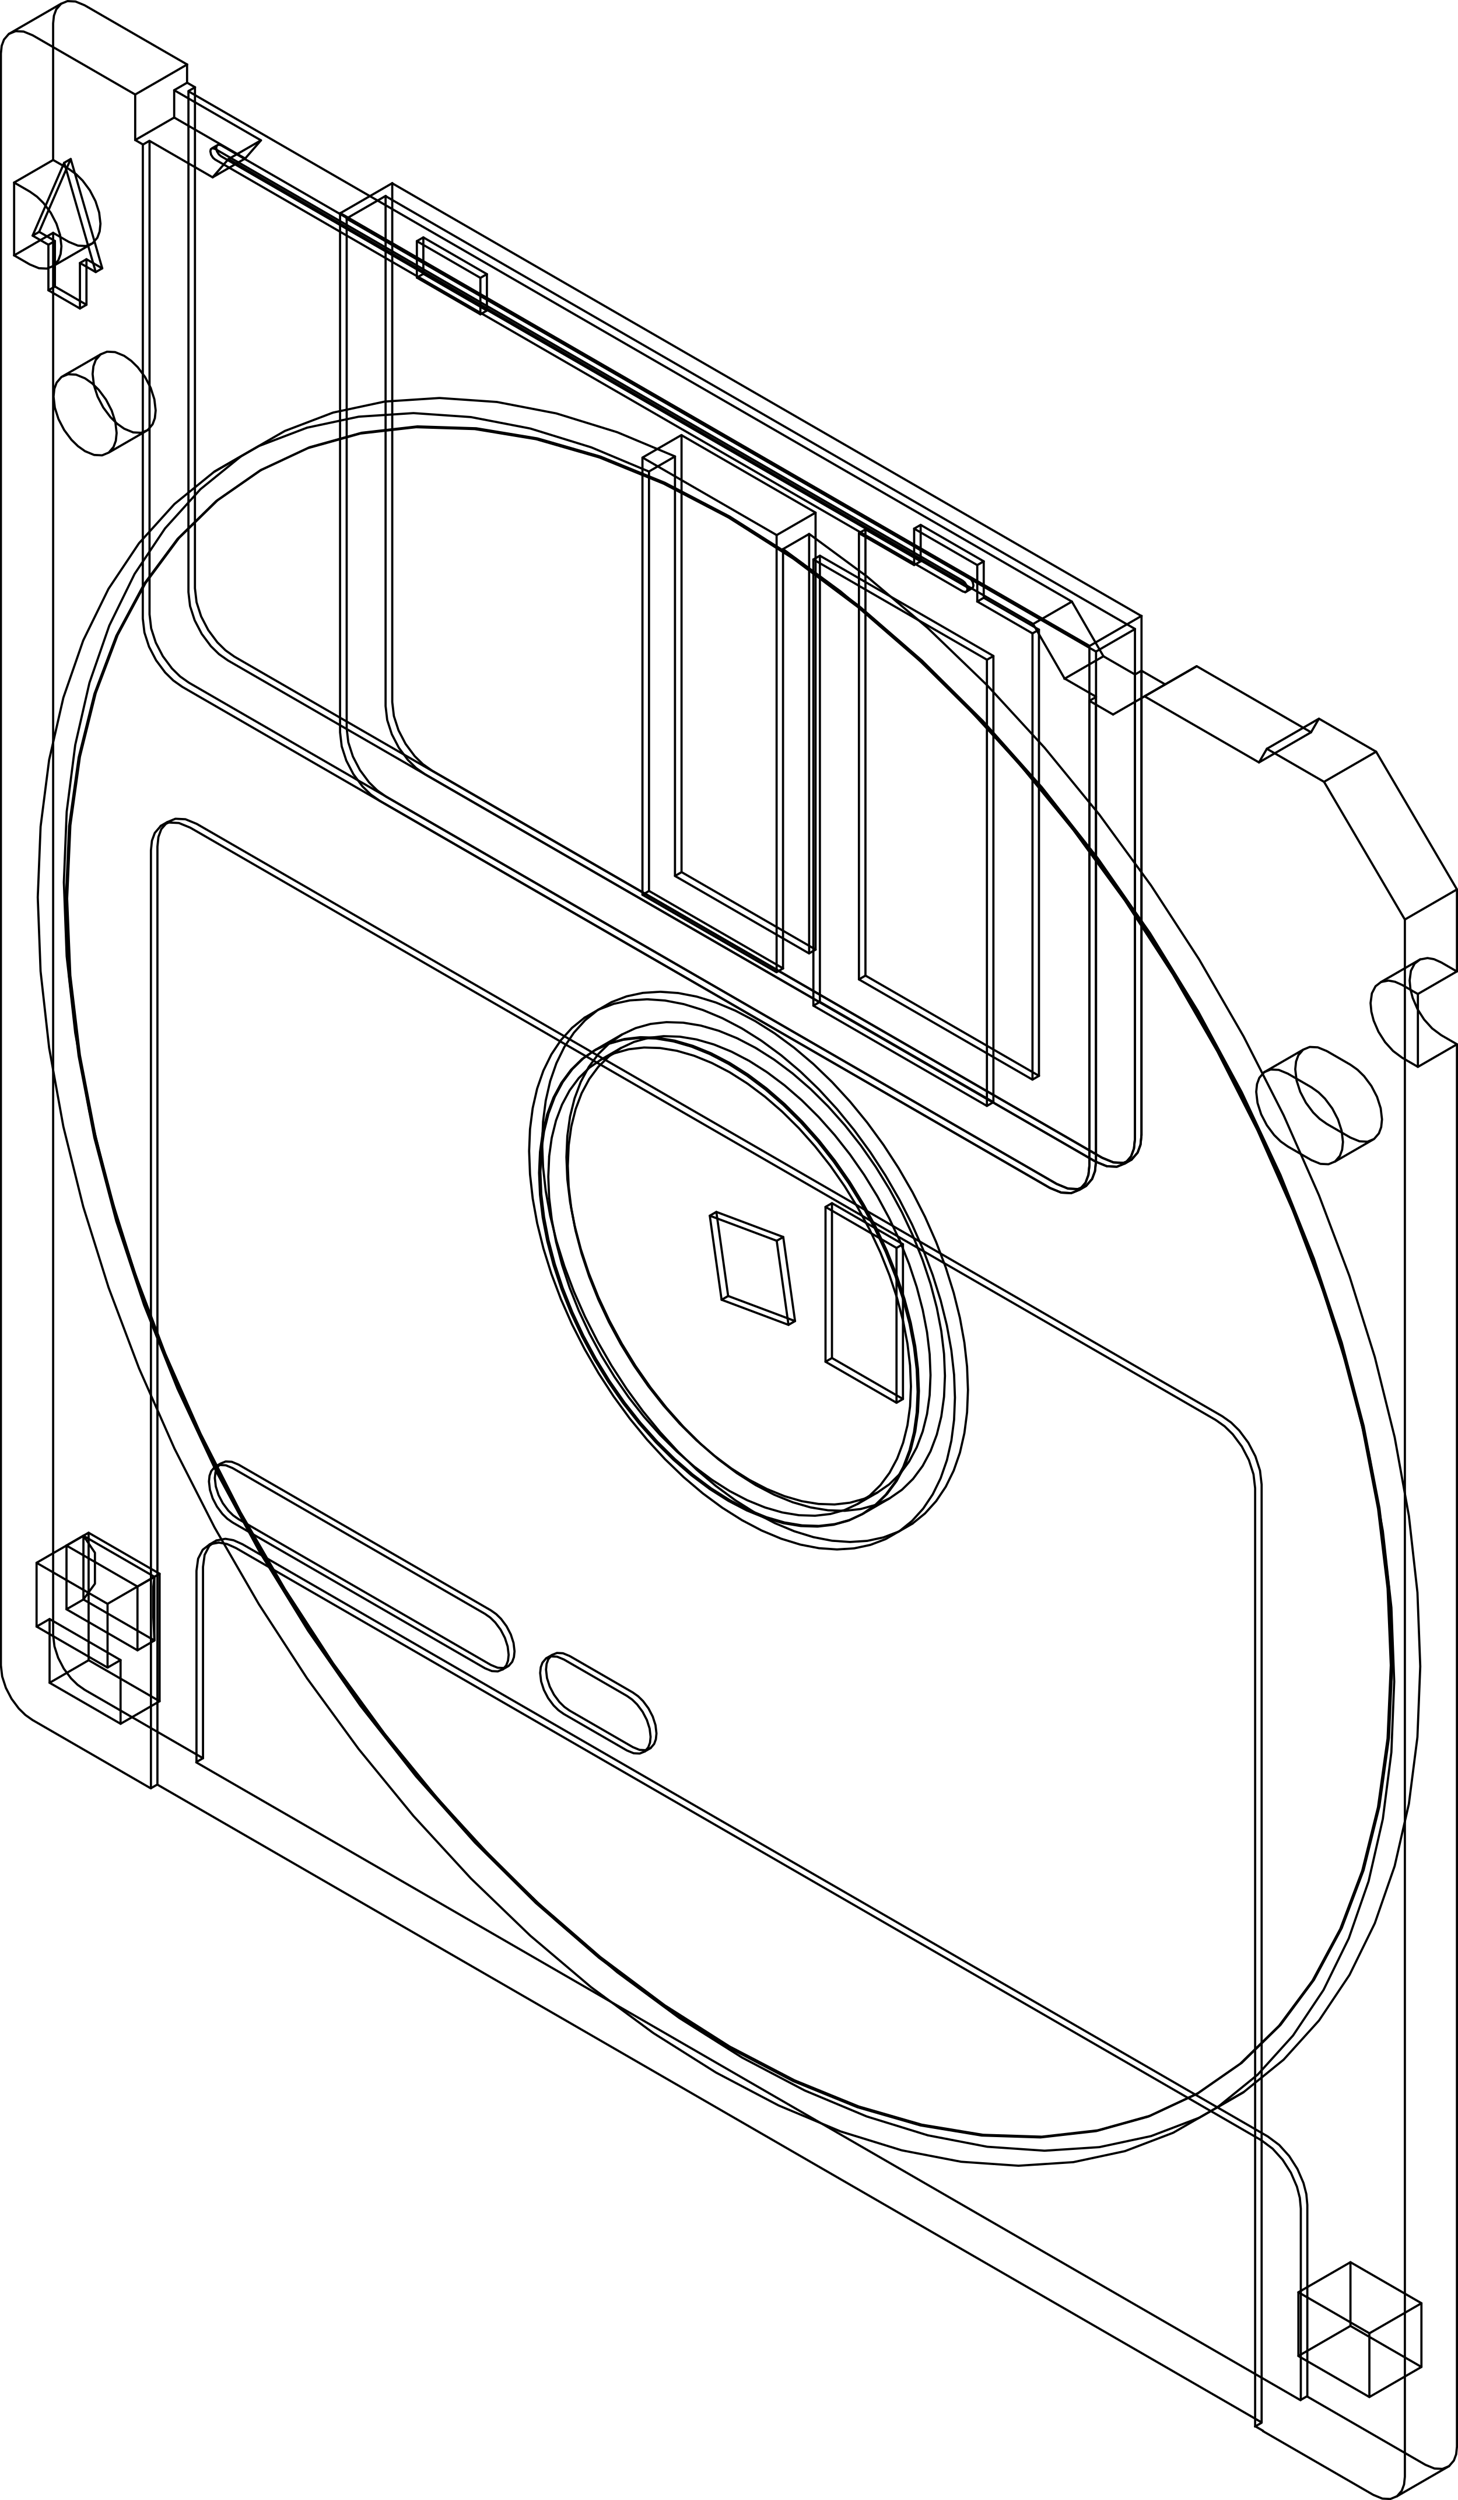 <?xml version="1.0" encoding="UTF-8"?>
<svg id="Layer_2" data-name="Layer 2" xmlns="http://www.w3.org/2000/svg" viewBox="0 0 669.32 1147.27">
  <defs>
    <style>
      .cls-1 {
        fill: none;
        stroke: #000;
        stroke-linecap: round;
        stroke-linejoin: round;
      }
    </style>
  </defs>
  <g id="Layer_1-2" data-name="Layer 1">
    <g id="ViewLayer_LineSet" data-name="ViewLayer LineSet">
      <g id="strokes">
        <path class="cls-1" d="M503.1,298.98l-3.62-2.09-8.66-5-8.66-5-8.66-5-8.66-5-8.66-5-7.57-4.38-8.66-5-8.66-5-8.66-5-8.66-5-8.66-5-8.66-5-8.66-5-8.66-5-8.66-5-8.66-5-8.66-5-8.66-5-8.66-5-8.66-5-8.66-5-8.66-5-8.66-5-8.66-5-8.66-5-8.66-5-8.66-5-8.66-5-8.66-5-8.66-5-8.66-5-8.66-5-2.97-1.71-8.66-5-8.66-5-8.86-5.12-8.66-5-8.61-4.98-8.66-5-5.64-3.26-3.62-2.09"/>
        <path class="cls-1" d="M517.4,286.53l-8.66-5-8.66-5-8.66-5-8.66-5-8.66-5-8.66-5-8.66-5-8.66-5-8.66-5-8.66-5-8.66-5-8.66-5-8.66-5-8.66-5-8.66-5-8.66-5-8.66-5-8.66-5-8.66-5-8.66-5-8.66-5-8.66-5-8.66-5-8.66-5-8.66-5-8.66-5-8.66-5-8.66-5-8.66-5-8.66-5-8.66-5-8.66-5-8.66-5-8.66-5-8.66-5-8.66-5-8.66-5-8.66-5-7.68-4.44-.63-.37-2.99-1.73v234l.75,6.42,2.11,6.52,3.25,6.25,2.33,3.12,1.85,2.48,3.75,3.68,4.08,2.88h0s8.66,5,8.66,5l8.66,5,8.66,5,8.66,5,8.66,5,8.66,5,8.66,5,8.66,5,8.66,5,8.66,5,8.66,5,8.66,5,8.66,5,8.66,5,8.66,5,8.66,5,8.66,5,8.66,5,8.66,5,8.66,5,5.05,2.92,2.83,1.64,8.66,5,8.66,5,8.66,5,8.66,5,8.66,5,8.66,5,8.66,5,8.66,5,7.55,4.36,2.83,1.64,8.66,5,8.66,5,8.66,5,8.66,5,8.66,5,.94.54h0l2.81,1.62.17.07h0l5.02,2.06,4.59.22,3.79-1.56,2.99-1.73,2.77-3.22,1.31-3.57.46-4.44h0v-238.18l-3.62-2.09-8.66-5-8.66-5-8.66-5-8.66-5-8.66-5-8.66-5-8.66-5-8.66-5-8.66-5-8.66-5-8.66-5-8.66-5-8.66-5-8.66-5-8.66-5-8.66-5-8.66-5-8.66-5-8.66-5-8.66-5-8.66-5-8.66-5-8.66-5-8.66-5-8.66-5-8.66-5-8.66-5-8.66-5-8.66-5-8.66-5-8.66-5-8.66-5-8.66-5-8.66-5-8.66-5-8.66-5-8.66-5-8.66-5-7.68-4.44-3.62-2.09-2.99,1.73-7.23,4.18-8.66,5-2.03,1.17-2.99,1.73v238.18l.75,6.42,2.11,6.52,3.25,6.25,2.33,3.13,1.85,2.48,3.75,3.68,4.08,2.88h0l8.66,5,8.66,5,8.66,5,8.66,5,8.66,5,8.66,5,8.66,5,8.66,5,8.66,5,8.66,5,8.66,5,8.66,5,8.66,5,8.66,5,8.66,5,8.66,5,8.66,5,8.66,5,8.66,5,8.66,5,8.66,5,8.66,5,8.66,5,8.66,5,8.66,5,8.66,5,8.66,5,8.66,5,8.66,5,8.66,5,8.66,5,8.66,5,8.66,5,8.66,5,8.66,5,4.69,2.71,5.19,2.13,4.48.22h.12s3.79-1.55,3.79-1.55l2.99-1.73,2.77-3.22,1.31-3.57.44-4.29h0s.02-.15.02-.15v-3.27h0v-230.73l1.64-.95,8.66-5,7.62-4.4-3.61-2.09h0"/>
        <path class="cls-1" d="M500.11,296.53v234.91h0v3.27l-.46,4.44-1.31,3.57-2.77,3.22h0"/>
        <path class="cls-1" d="M180.07,83.98v238.18l.75,6.42,2.11,6.52,3.25,6.25,4.17,5.61,3.75,3.68,4.08,2.89h0l8.66,5,8.66,5,8.66,5,8.66,5,8.66,5,8.66,5,8.66,5,8.66,5,8.66,5,8.66,5,8.66,5,8.66,5,8.66,5,8.66,5,8.66,5,8.66,5,8.66,5,8.66,5,2.45,1.42,1.02.59,8.66,5,8.66,5,1.57.91,8.66,5,8.66,5,8.66,5,8.66,5,8.66,5,8.66,5,8.66,5,8.66,5,7.39,4.27,8.66,5,8.66,5,8.66,5,8.66,5,8.66,5,3.77,2.18,2.99,1.73h0l2.81,1.62,5.19,2.13,4.59.22,3.79-1.56h0"/>
        <path class="cls-1" d="M156.18,97.78l3.62,2.09,8.66,5,8.63,4.99,8.66,5,8.61,4.98,8.66,5,8.66,5,8.86,5.12,8.66,5,8.66,5,8.66,5,8.66,5,8.66,5,8.66,5,8.66,5,8.66,5,8.66,5,8.66,5,8.66,5,8.66,5,8.66,5,8.66,5,8.66,5,8.66,5,8.66,5,8.66,5,8.66,5,8.66,5,8.66,5,8.66,5,8.66,5,2.97,1.71,8.66,5,8.66,5,8.66,5,8.66,5,8.66,5,8.66,5,8.66,5,8.66,5,4.59,2.65,3.62,2.09,2.82-1.63.17-.1,8.66-5,5.65-3.26,3.61-2.09,2.99-1.73"/>
        <path class="cls-1" d="M394.31,244.65v204.75"/>
        <path class="cls-1" d="M473.96,495.43l-8.66-5-8.66-5-3.59-2.08-8.66-5-8.66-5-8.66-5-8.66-5-8.66-5-8.66-5-6.79-3.92,2.99-1.73"/>
        <path class="cls-1" d="M397.3,447.68v-204.75l-2.42,1.4-.57.33,2.99,1.73,8.66,5,8.66,5,5.04,2.91.57-.33,2.42-1.4v-16.71l-2.99,1.73,2.99,1.73,8.66,5,8.66,5,8.66,5v16.71l8.66,5,8.66,5,8.03,4.64v204.75l2.99-1.73-2.99-1.73-8.66-5-8.66-5-.6-.35-2.99-1.73-8.66-5-8.66-5-8.66-5-8.66-5-8.66-5-8.66-5-3.8-2.2"/>
        <path class="cls-1" d="M473.96,290.68l2.99-1.73"/>
        <path class="cls-1" d="M451.6,274.31l8.66,5,8.66,5,8.03,4.64v204.75"/>
        <path class="cls-1" d="M397.3,242.93l8.66,5,8.66,5,8.03,4.64"/>
        <path class="cls-1" d="M373.4,256.73l1,.58,1.99,1.15,8.66,5,8.66,5,.6.35,2.99,1.73,8.66,5,8.66,5,6.75,3.9,8.66,5,8.66,5,8.66,5,5.71,3.3v198.03h0v3.45h0v3.27l2.83-1.64h0l.16-.09-2.99-1.73-8.66-5-8.66-5-8.66-5-8.66-5-8.66-5-8.66-5-8.66-5-8.66-5-7.4-4.27v-3.27h0v-201.48l-1.99,1.15-1,.57"/>
        <path class="cls-1" d="M376.39,255.01l8.66,5,8.66,5,3.59,2.08,8.66,5,2.59,1.5,8.66,5,8.66,5,8.66,5,8.66,5,8.66,5,4.2,2.43"/>
        <path class="cls-1" d="M456.04,505.79v-204.75l-2.99,1.73"/>
        <path class="cls-1" d="M448.61,276.04l2.99-1.73v-16.71"/>
        <path class="cls-1" d="M448.61,259.32l2.99-1.73-8.66-5-8.66-5-8.66-5-2.99-1.73"/>
        <path class="cls-1" d="M177.08,89.88l-3.62,2.09-8.66,5-5.65,3.26v234l.02.2.73,6.22,2.11,6.52,3.25,6.25,4.17,5.61,3.75,3.67,4.08,2.89,8.66,5,8.66,5,8.66,5,8.66,5,8.66,5,8.66,5,8.66,5,8.66,5,8.66,5,8.66,5,8.66,5,8.66,5,8.66,5,8.66,5,8.66,5,8.66,5,8.66,5,8.66,5,8.66,5,8.66,5,8.66,5,8.66,5,8.66,5,8.66,5,8.66,5,8.66,5,8.66,5,8.66,5,8.66,5,8.66,5,8.66,5,8.66,5,8.66,5,8.66,5,8.66,5,4.69,2.71,5.18,2.13,4.59.22,1.46-.6,2.33-.96h0"/>
        <path class="cls-1" d="M419.65,242.58v16.71"/>
        <path class="cls-1" d="M521.02,288.63v234l-.46,4.44-1.31,3.57-2.11,2.45-.66.77h0"/>
        <path class="cls-1" d="M373.4,461.49l8.66,5,8.66,5,8.66,5,8.66,5,8.66,5,8.66,5,8.66,5,8.66,5,8.66,5,1.72,1"/>
        <path class="cls-1" d="M376.39,459.76l-.16.09h0l-2.83,1.63v-3.27h0v-201.48"/>
        <path class="cls-1" d="M223.52,125.79v16.71"/>
        <path class="cls-1" d="M220.53,144.23l.57-.33,2.42-1.4-2.99-1.73-8.66-5-8.66-5-8.86-5.12v-16.72l-2.99,1.73,2.99,1.73,8.66,5,8.66,5,8.86,5.12v16.71"/>
        <path class="cls-1" d="M220.53,127.52l2.99-1.73-8.66-5-8.66-5-8.66-5-3.19-1.84"/>
        <path class="cls-1" d="M191.37,110.67v16.72"/>
        <path class="cls-1" d="M220.53,144.23l-8.66-5-8.66-5-8.66-5-3.19-1.84.57-.33,2.42-1.4"/>
        <path class="cls-1" d="M216.13,861.94l7.2,6.94,7.2,6.94,7.2,6.94,5.68,5.47,7.63,6.46,7.63,6.46,7.63,6.46,5.13,4.34,8.05,5.93.18.13,8.05,5.93,8.05,5.93,4.18,3.08,8.46,5.33,8.46,5.33,8.46,5.33,3.36,2.12,8.85,4.65,8.85,4.65,8.85,4.65,2.19,1.15,9.22,3.86,9.22,3.86,1.83.77,8.23,3.45,9.56,2.95,9.56,2.95,8.91,2.75,9.82,1.89,9.82,1.89,7.65,1.47,9.98.69,9.98.69,6.37.44,9.98-.65,9.98-.65,5.18-.34,9.78-2.08,9.78-2.09,4.17-.89,9.35-3.56,9.34-3.56,3.44-1.31,8.67-4.99,8.43-4.85,2.99-1.72.26-.15,8.66-5,3.29-1.9,5.29-4.29,2.99-2.42,7.76-6.3,2.35-1.9,6.71-7.42,6.71-7.42,2.85-3.16,5.56-8.31,5.56-8.31,2.88-4.3,4.4-8.98,4.4-8.98,2.8-5.72,3.28-9.45,3.28-9.45,2.55-7.34,2.23-9.75,2.23-9.75.24-1.05,1.84-8.02,1.27-9.92,1.27-9.92,1.27-9.92.11-.87.4-9.99.4-9.99.4-9.99.1-2.45-.38-9.99-.38-9.99-.38-9.99-.15-3.95-1.11-9.94-1.11-9.94-1.11-9.94-.6-5.35-1.78-9.84-.05-.29-1.78-9.84-1.78-9.84-1.14-6.3-2.41-9.71-2.4-9.71-2.41-9.71-1.89-7.64-2.99-9.54-2.99-9.54-2.99-9.54-2.65-8.46-3.53-9.36-3.53-9.36-3.53-9.36-3.41-9.03-4.04-9.15-4.04-9.15-.33-.75-4.04-9.15-3.8-8.6-4.53-8.92-4.53-8.91-.56-1.1-4.53-8.91-4.23-8.32-5-8.66-5-8.66-5-8.66-5-8.66-.34-.6-5.45-8.38-5.45-8.38-5.45-8.38-5.46-8.38-.31-.48-4.37-5.99h0l-2.99-4.09h0l-5.9-8.08-5.9-8.08-4.57-6.26-1.55-1.89h0l-2.99-3.65h0l-6.34-7.74-6.34-7.74-6.34-7.74-1.59-1.94-2.57-2.8-2.99-3.25-6.77-7.36-6.77-7.36-4.38-4.76-2.84-3.09-.14-.14-7.2-6.94-7.2-6.94-7.2-6.94-5.54-5.33-4.54-3.85-7.63-6.46-5.19-4.39-7.63-6.46-3.03-2.57-.59-.44-2.99-2.2-8.05-5.93-8.05-5.93-3.81-2.81-2.99-2.2v192.48l1.49-.86.5-.29,1-.58-1-.58-1.99-1.15-8.66-5-3.29-1.9-2.99-1.73-8.66-5-8.66-5-8.66-5-8.66-5-8.99-5.2v-200.57l-1.49.86-8.66,5-.95.55-5.32,3.08-1.49.86,7,4.05,7.93,4.58,2.99,1.73,8.66,5,8.66,5,8.66,5,8.66,5,8.99,5.2v199.39h0v1.18l1.02-.59h0l.47-.27,1.49-.86-2.99-1.73-8.66-5-8.66-5-8.66-5-8.66-5-8.66-5-8.66-5-6.61-3.82v-192.48l4.02-2.32,7.93-4.58-8.12-3.4-9.22-3.86-9.14-3.83-9.56-2.95-9.56-2.95-8.91-2.75-9.82-1.89-9.82-1.89-7.65-1.47-9.98-.69-9.98-.69-6.37-.44-9.98.65-9.98.65-1.72.11-2.99.2-.46.03-9.78,2.08-7.68,1.64-2.99.64-3.29.7-9.34,3.56-9.35,3.56-3.44,1.31-8.67,4.99-8.66,4.99-3.02,1.74-8.66,5-3.29,1.9-7.76,6.3-1.14.93-2.99,2.42-6.49,5.27-6.71,7.42-4.72,5.23-2.99,3.3-1.85,2.04-5.56,8.31-5.56,8.31-2.88,4.3-4.4,8.98-4.4,8.98-2.8,5.72-3.28,9.45-3.28,9.45-2.55,7.34-2.23,9.75-2.23,9.75-.24,1.05-1.84,8.02-1.27,9.92-1.27,9.92-1.27,9.92-.11.87-.4,9.99-.4,9.99-.4,9.99-.1,2.45.38,9.99.38,9.99.38,9.99.15,3.95,1.11,9.94,1.11,9.94,1.11,9.94.6,5.35,1.78,9.84.05.3,1.78,9.84,1.78,9.84,1.14,6.3,2.41,9.71,2.41,9.71,2.41,9.71,1.9,7.64,2.99,9.54,2.99,9.54,2.99,9.54,2.65,8.46,3.53,9.36,3.53,9.36,3.53,9.36,3.41,9.03,4.04,9.15,1.42,3.22,2.99,6.76,4.04,9.15,3.77,8.52,4.53,8.91,4.53,8.91,4.53,8.91,4.53,8.92.26.51,3.21,5.56,1.03,1.78,5,8.66,5,8.66,5,8.66,1.1,1.91,5.45,8.38,5.45,8.38,5.45,8.38,5.45,8.38.31.48,5.9,8.08,5.9,8.08,5.9,8.08,6.03,8.26,6.34,7.74,6.34,7.74,6.34,7.74,6.12,7.47,6.77,7.36,6.77,7.36,6.77,7.36,6.01,6.53"/>
        <path class="cls-1" d="M437.98,630.64l.38,9.99.03.66-.4,9.99v.19s-1.24,9.62-1.24,9.62l-2.05,8.97-2.86,8.23-3.64,7.43-4.4,6.57-5.11,5.65-5.73,4.65-.04.03,2.99-1.73,2.99-1.73-5.94,3.42-.45.26-6.95,2.65-7.45,1.59-7.89.51-8.26-.57-8.57-1.65-8.8-2.71-8.95-3.75-4.86-2.55-4.17-2.19-.41-.26-8.46-5.33-.15-.1-8.05-5.93-.9-.66-7.63-6.46-1.17-.99-5.36-5.17-3.2-3.09-6.77-7.36-1.49-1.62-6.34-7.74-1.55-1.9-5.9-8.08-1.55-2.12-5.45-8.38-1.49-2.29-5-8.66-1.39-2.4-4.53-8.91-1.24-2.44-4.04-9.15-1.06-2.4-3.53-9.36-.86-2.29-2.99-9.54-.66-2.1-1.02-4.13-1.84-7.41-1.78-9.84-.27-1.5-1.11-9.94-.12-1.1-.39-10.06-.02-.6.18-4.5.23-5.68,1.23-9.62,2.05-8.97,2.86-8.23,3.64-7.43.7-1.05,1.67-2.49,2.03-3.03,5.11-5.65,5.73-4.65.04-.03-2.99,1.73-2.99,1.73,5.93-3.42.45-.26,6.95-2.65,7.45-1.59,7.89-.51,8.26.57,8.57,1.65,8.8,2.71,8.95,3.75,8.85,4.65.17.09,8.46,5.33.56.36,8.05,5.93.9.66,7.63,6.46,1.17.99,7.2,6.94,1.36,1.32,6.77,7.36,1.49,1.62,6.34,7.74,1.55,1.9,5.9,8.08,1.55,2.12,5.45,8.38,1.49,2.29,5,8.66,1.39,2.4,4.53,8.91,1.24,2.44,3.5,7.92,1.6,3.63.36.96,3.53,9.36.5,1.33,2.99,9.54.66,2.1,2.41,9.71.45,1.84,1.78,9.84.27,1.5,1.11,9.94.12,1.1"/>
        <path class="cls-1" d="M16.79,746.41l5.97,3.45,8.66,5,8.66,5,.6.35,8.69,5.02"/>
        <path class="cls-1" d="M579.76,1115.6l8.66,5,8.66,5,8.66,5,8.66,5,8.66,5,7.39,4.27,4.15,1.7,3.67.18,3.03-1.25,2.99-1.73,2.99-1.73,8.66-5,.3-.17,2.99-1.73,2.99-1.73,2.99-1.73,2.21-2.57,1.05-2.86.37-3.55v-600s0-10,0-10v-33.51l-3.62-2.09-3.62-2.09-4.15-3.09-3.68-4.07-2.86-4.48-.17-.27-2.21-5.13-.98-3.79-.07-.27-.37-3.98.6-4.44,1.68-3.27,2.6-2-2.99,1.73-2.99,1.73-1.08.62-1.9,1.1-8.66,5-.3.17-2.6,2-1.69,3.27-.6,4.44.37,3.98,1.05,4.07,2.21,5.13,3.03,4.75,3.68,4.07,4.15,3.09,1.27.73,2.35,1.36,3.62,2.09v-33.43l8.66-5,.3-.18,2.99-1.73,2.99-1.73,2.99-1.73v-37.61l-5.06-8.62-5.06-8.62-5.06-8.62-5.06-8.62-5.06-8.62-5.06-8.62-5.06-8.62-1.68-2.86-8.66-5-8.66-5-8.66-5-.27-.16-2.99,1.73-2.99,1.73-1.26.73-1.73,1-8.66,5-.3.17-2.99,1.73-2.99,1.73-3.62,6.26,2.99-1.73,2.99-1.73,1.26-.73,7.7-4.45,2.99-1.73,2.99-1.73,2.99-1.73-3.61-2.09-8.66-5-8.66-5-8.66-5-8.66-5-8.66-5-5.59-3.23-8.66,4.99-5.82,3.35-7.24-4.18-3.62-2.09h0l-2.99,1.73h0l-3.62-2.09-8.66-5-2.2-1.27-1.8-3.12-1.81-3.13-5-8.66-5-8.66-.87-1.51-8.66-5-8.66-5-8.66-5-8.66-5-8.66-5-8.66-5-8.66-5-8.66-5-8.66-5-8.66-5-8.66-5-8.66-5-8.66-5-8.66-5-8.66-5-8.66-5-8.66-5-8.66-5-8.66-5-8.66-5-8.66-5-8.66-5-8.66-5-8.66-5-8.66-5-8.66-5-8.66-5-8.66-5-8.66-5-8.66-5-8.66-5-8.66-5-8.66-5-8.66-5-8.66-5-8.94-5.17-2.99-1.73-3.62-2.09-3.62-2.09-8.66-5-8.66-5-8.66-5-8.66-5-8.66-5-3.78-2.19-8.66-5-8.66-5-8.66-5-6.61-3.82-.63-.37-2.99-1.73v229.82l.75,6.42,2.11,6.52,3.25,6.25,4.17,5.6,3.75,3.68,4.08,2.88,8.66,5,8.66,5,8.66,5,8.66,5,8.66,5,8.21,4.74,3.01,1.74,8.66,5,8.66,5,8.66,5,8.66,5,1.37.79,8.66,5,8.66,5,8.66,5,8.66,5,8.66,5,8.66,5,8.66,5,8.66,5,8.66,5,8.66,5,8.66,5,8.66,5,8.66,5,8.66,5,8.66,5,8.66,5,8.66,5,8.66,5,8.66,5,8.66,5,5.05,2.92,2.83,1.64,8.66,5,8.66,5,8.66,5,8.66,5,8.66,5,8.66,5,8.66,5,8.66,5,7.55,4.36,2.83,1.64,8.66,5,8.66,5,8.66,5,8.66,5,8.66,5,.94.54h0l2.81,1.62.17.07h0l5.02,2.06,4.59.22,3.79-1.56h0s2.99-1.73,2.99-1.73h0l-2.32.96h0l-1.46.6-4.59-.22-5.19-2.13-2.81-1.62h0l-2.99-1.73h0l-8.66-5-8.66-5-8.66-5-8.66-5-8.66-5-.79-.45-2.99-1.73-8.66-5-8.66-5-8.66-5-8.66-5-8.66-5-8.66-5-8.66-5-8.66-5-7.4-4.27-2.99-1.73-8.66-5-7.25-4.19-1.02-.59-8.66-5-8.66-5-8.66-5-8.66-5-8.66-5-8.66-5-8.58-4.95-1.02-.59-8.66-5-8.66-5-8.66-5-8.66-5-8.66-5-8.66-5-8.66-5-8.66-5-8.66-5-8.66-5-8.66-5-1.51-.87-8.66-5-4-2.31-8.66-5-8.66-5-8.66-5-.38-.22-2.99-1.73-8.66-5-8.66-5-8.66-5-8.66-5-8.66-5-5.22-3.02-4.08-2.89-3.75-3.68-4.17-5.61-3.25-6.25-2.11-6.52-.75-6.42V40.03l-3.62-2.09v-8.36l-3.62-2.09-8.66-5-8.66-5-8.66-5-8.66-5-8.81-5.09-4.15-1.71-3.68-.18-3.03,1.25-2.99,1.73-2.99,1.73-2.99,1.73-8.66,5-.3.17-2.99,1.73-2.99,1.73-2.21,2.58-1.05,2.86-.37,3.55v739.62l.6,5.14,1.69,5.22,2.6,5,3.34,4.48,3,2.94,3.26,2.31,8.66,5,8.66,5,8.66,5,8.66,5,8.66,5,7.39,4.27,3.62,2.09,2.99-1.73,3.62,2.09,8.66,5,8.66,5,8.66,5,8.66,5,8.66,5,8.66,5,8.66,5,8.66,5,8.66,5,8.66,5,8.66,5,8.66,5,8.66,5,8.66,5,8.66,5,8.66,5,8.66,5,8.66,5,8.66,5,8.66,5,8.66,5,8.66,5,8.66,5,8.66,5,8.66,5,8.66,5,8.66,5,8.66,5,8.66,5,8.66,5,8.66,5,8.66,5,8.66,5,8.66,5,8.66,5,8.66,5,8.66,5,8.66,5,8.66,5,8.66,5,8.66,5,8.66,5,8.66,5,8.66,5,8.66,5,8.66,5,8.66,5,8.66,5,8.66,5,8.66,5,8.66,5,8.66,5,8.66,5,8.66,5,8.66,5,8.66,5,8.66,5,6.09,3.52.63.37,2.99,1.73v-430.4l-.75-6.42-2.11-6.52-3.25-6.25-4.17-5.6-3.75-3.68-4.08-2.88-8.66-5-8.66-5-8.66-5-8.66-5-8.66-5-8.66-5-8.66-5-8.66-5-8.66-5-8.66-5-8.66-5-8.66-5-8.66-5-8.66-5-8.02-4.63-8.66-5-.95-.55-2.6-1.5-8.66-5-.95-.55-8.66-5-3.17-1.83-1.14-.66-3.87-2.24-8.66-5-8.66-5-8.66-5-8.66-5-8.66-5-8.66-5-8.66-5-8.66-5-8.66-5-8.66-5-8.66-5-8.66-5-8.66-5-2.71-1.56-1.08-.62-.07-.04-2.49-1.44-2.45-1.42-.05-.03-8.66-5-1.64-.95-2.34-1.35-8.66-5-8.66-5-8.66-5-8.66-5-8.66-5-8.66-5-8.66-5-8.66-5-8.66-5-8.66-5-8.66-5-8.66-5-8.66-5-8.66-5-8.66-5-8.66-5-8.66-5-8.66-5-8.66-5-4.2-2.43-5.19-2.13-4.59-.22-3.79,1.56-2.99,1.73,2.33-.96,1.46-.6,4.59.22,5.19,2.13,8.66,5,8.66,5,8.66,5,8.66,5,8.66,5,8.66,5,8.66,5,8.66,5,8.66,5,8.66,5,8.66,5,8.66,5,8.66,5,8.66,5,8.66,5,8.66,5,8.66,5,8.66,5,8.66,5,5.22,3.02,2.64,1.53,8.66,5,.59.34.06.03,3.37,1.95,1.51.88,1.7.98,8.66,5,8.66,5,8.66,5,8.66,5,8.66,5,8.66,5,8.66,5,8.66,5,8.66,5,8.66,5,8.66,5,8.66,5,8.66,5,7.76,4.48,3.75,2.17,1.14.66,8.66,5,2.68,1.55,8.66,5,.53.3,2.78,1.6,8.66,5,.65.37,8.66,5,8.66,5,8.66,5,8.66,5,8.66,5,8.66,5,8.66,5,8.66,5,8.66,5,8.66,5,8.66,5,8.66,5,8.66,5,8.66,5,3.36,1.94,4.08,2.89,3.75,3.67,4.17,5.61,3.25,6.25,2.11,6.52.75,6.42v430.4l3.62,2.09"/>
        <path class="cls-1" d="M297.92,408.88l-1.49.86-.47.27-1.02.59"/>
        <path class="cls-1" d="M294.93,210.03v200.57l8.66,5,8.66,5,8.66,5,8.66,5,8.66,5,8.66,5,8.66,5,.94.54"/>
        <path class="cls-1" d="M15.43,112.02l-8.66,5-.3.17,3.62,2.09,3.62,2.09,4.15,1.71,3.68.18.68-.28,2.17-.89.17-.07.64-.37,8.32-4.81,2.99-1.73,2.99-1.73.97-.56,2.02-1.17-2.11.87-.92.38-3.68-.18-4.15-1.7-3.62-2.09-.32-.18-3.3-1.91-2.83,1.63-.16.09-2.83,1.63-.16.09-2.99,1.73"/>
        <path class="cls-1" d="M650.9,456.15l-3.36-1.94-.26-.15-3.62-2.09-3.26-1.46-3-.53-3.34.63"/>
        <path class="cls-1" d="M644.93,422v714.54l-.37,3.55-1.05,2.86-2.21,2.57"/>
        <path class="cls-1" d="M24.4,73.41l-2.99,1.73-2.99,1.73-2.99,1.73-8.66,5-.3.17"/>
        <path class="cls-1" d="M62.05,64.28l2.99-1.73,2.99-1.73,8.66-5,.3-.17,2.99-1.73"/>
        <path class="cls-1" d="M85.94,29.58l-2.99,1.73-2.99,1.73-2.99,1.73-8.66,5-.3.17-2.99,1.73-2.99,1.73"/>
        <path class="cls-1" d="M4.13,15.55l3.03-1.25,3.68.18,4.15,1.71,8.66,5,8.66,5,8.66,5,8.66,5,8.81,5.09,3.62,2.09v20.89l3.62,2.09"/>
        <path class="cls-1" d="M495.58,545.94h0l2.99-1.73h0l2.77-3.22,1.31-3.57.44-4.29h0s.02-.15.02-.15v-3.27h0v-209.84l-2.99,1.73h0v206.39h0v3.45h0v3.27l-.46,4.44-1.31,3.57-2.11,2.45h0l-.66.77-3.79,1.56h-.12s-4.48-.22-4.48-.22l-5.19-2.13-8.66-5-8.66-5-8.66-5-8.66-5-8.66-5-8.66-5-8.66-5-8.66-5-8.66-5-8.66-5-8.66-5-8.66-5-8.66-5-8.66-5-8.66-5-8.66-5-8.66-5-8.66-5-8.66-5-8.66-5-8.66-5-8.66-5-8.66-5-8.66-5-8.66-5-8.66-5-8.66-5-8.66-5-8.66-5-8.66-5-8.66-5-8.66-5-8.66-5-8.66-5-8.66-5-4.69-2.71-8.66-5-8.66-5-8.66-5-8.66-5-8.66-5-8.66-5-8.66-5-8.66-5-8.66-5-8.66-5-3.93-2.27-4.08-2.88-3.75-3.68-4.17-5.6-3.25-6.25-2.11-6.52-.75-6.42V66.37l2.99-1.73"/>
        <path class="cls-1" d="M97.62,81.38l-8.06-4.65-2.99-1.73-8.66-5-5.64-3.26-3.62-2.09v217.29l.75,6.42,2.11,6.52,3.25,6.25,4.17,5.61,3.75,3.68,4.08,2.88,8.66,5,8.66,5,8.66,5,8.66,5,8.66,5,8.66,5,8.66,5,8.66,5,8.59,4.96,8.66,5,8.66,5,8.66,5,8.66,5,8.66,5,8.66,5,8.66,5,8.66,5,8.66,5,8.66,5,8.66,5,8.66,5,8.66,5,8.66,5,8.66,5,8.66,5,8.66,5,8.66,5,8.66,5,8.66,5,8.66,5,8.66,5,8.66,5,8.66,5,8.66,5,8.66,5,8.66,5,8.66,5,8.66,5,8.66,5,8.66,5,8.66,5,8.66,5,8.66,5,8.66,5,8.66,5,8.69,5.02,5.18,2.13,4.59.22,1.46-.6,2.33-.96"/>
        <path class="cls-1" d="M521.02,309.52v213.11l-.46,4.44-1.31,3.57-2.11,2.45-.66.77"/>
        <path class="cls-1" d="M76.81,377.27l-.66.77-2.11,2.45-1.31,3.57-.46,4.44v30s0,10,0,10v390.4"/>
        <path class="cls-1" d="M600.04,1099.7l3.62,2.09,8.66,5,8.66,5,8.66,5,8.66,5,8.66,5,7.39,4.27,4.15,1.7,3.68.18,3.03-1.25"/>
        <path class="cls-1" d="M597.05,1101.43l-3.62-2.09-8.66-5-5.64-3.26-2.99-1.73-8.66-5-8.66-5-8.66-5-8.66-5-8.66-5-8.66-5-8.66-5-8.66-5-8.66-5-8.66-5-8.66-5-8.66-5-8.66-5-8.66-5-8.66-5-8.66-5-8.66-5-8.66-5-8.66-5-8.66-5-8.66-5-8.66-5-7.94-4.59-8.66-5-8.66-5-8.66-5-8.66-5-8.66-5-8.66-5-8.66-5-8.66-5-8.66-5-8.66-5-8.66-5-2.81-1.62-8.66-5-8.66-5-8.66-5-8.66-5-8.66-5-8.66-5-8.66-5-8.66-5-8.66-5-8.66-5-8.66-5-8.66-5-8.66-5-8.66-5-8.66-5-8.66-5-8.66-5-8.66-5-8.66-5-8.66-5-8.66-5-4.02-2.33-3.62-2.09"/>
        <path class="cls-1" d="M90.2,804.36v4.18l2.99-1.73v-87.75l.75-5.55,2.11-4.09,1.24-.95,2.01-1.54-2.99,1.73-3.25,2.5-2.11,4.09-.75,5.55v83.57"/>
        <path class="cls-1" d="M510.97,327.88l-7.24-4.19-.63-.37h0l-2.99-1.73"/>
        <path class="cls-1" d="M79.97,41.39l3.62,2.09,2.99,1.73.63.37,2.35,1.36,8.66,5,8.66,5,8.66,5,4.26,2.46"/>
        <path class="cls-1" d="M525.46,319.53l-1.45.83-8.66,4.99-4.37,2.52,2.99-1.73,2.99-1.73,7.06-4.08,1.9-1.1,2.99-1.73,2.99-1.73,2.99-1.73"/>
        <path class="cls-1" d="M506.54,301.15l-2.99,1.73-.45.26-2.53,1.46-8.66,5-.3.17-2.99,1.73"/>
        <path class="cls-1" d="M96.3,708.65l.98-.18,3.19-.6,2.24.39,1.51.27,4.08,1.83,8.66,5,6.53,3.77,8.66,5,8.66,5,8.66,5,8.66,5,8.66,5,8.66,5,8.66,5,8.66,5,8.66,5,8.66,5,8.66,5,8.66,5,8.66,5,8.66,5,8.66,5,8.66,5,8.66,5,8.66,5,8.66,5,8.66,5,8.66,5,8.66,5,8.66,5,8.66,5,8.66,5,8.66,5,8.66,5,8.66,5,8.66,5,8.66,5,8.66,5,8.66,5,8.66,5,8.66,5,8.66,5,8.66,5,8.66,5,8.66,5,8.66,5,8.66,5,8.66,5,8.66,5,8.66,5,8.66,5,8.66,5,8.66,5,8.66,5,8.66,5,6.15,3.55,8.66,5,1.76,1.01,8.66,5,8.66,5,3.17,1.83,2.81,1.62.18.14,5,3.73,4.59,5.09,3.79,5.94,2.77,6.42,1.31,5.08.46,4.97v37.64s0,1.15,0,1.15v48.96l2.99-1.73v-87.75l-.46-4.97-1.31-5.08-2.77-6.42-3.79-5.94-4.59-5.09-5.19-3.86-2.8-1.62-2.99-1.73-8.66-5-8.66-5-.18-.1-8.66-5-1.45-.84-8.66-5-8.66-5-8.66-5-8.66-5-8.66-5-8.66-5-8.66-5-8.66-5-8.66-5-8.66-5-8.66-5-8.66-5-8.66-5-8.66-5-8.66-5-8.66-5-8.66-5-8.66-5-8.66-5-8.66-5-8.66-5-8.66-5-8.66-5-8.66-5-8.66-5-8.66-5-8.66-5-8.66-5-8.66-5-8.66-5-8.66-5-8.66-5-8.66-5-8.66-5-8.66-5-8.66-5-8.66-5-8.66-5-8.66-5-8.66-5-8.66-5-8.66-5-8.66-5-8.66-5-8.66-5-8.66-5-8.66-5-8.66-5-12.75-7.37-8.66-5-.24-.14-4.08-1.83-3.75-.66-1.78.33-2.39.45"/>
        <path class="cls-1" d="M39.69,118.95l3.06,1.77,4.18,2.42"/>
        <path class="cls-1" d="M474.14,286.42l2.99-1.73,8.66-5,.3-.17,2.99-1.73,2.99-1.73"/>
        <path class="cls-1" d="M119.79,64.4l-2.99,1.73-7.86,4.54-.27.15-.83.48-1.85,1.07-1.13.65-.35.4-1.79,2.07-5.1,5.88,2.99-1.73,4.65-2.69,2.69-1.55.52-.3,1.1-.64.03-.02,2.69-1.55.27-.15,6.55-7.55.69-.8"/>
        <path class="cls-1" d="M577.95,349.86l-8.66-5-8.66-5-8.66-5-8.66-5-8.66-5-8.66-5-.55-.32,2.99-1.73,2.99-1.73,8.66-5,.3-.17,2.99-1.73,2.99-1.73,2.99-1.73"/>
        <path class="cls-1" d="M607.82,358.77l2.99-1.73,2.99-1.73,8.66-5,.3-.17,2.99-1.73,2.99-1.73,2.99-1.73"/>
        <path class="cls-1" d="M581.57,343.6l3.61,2.09,8.66,5,8.66,5,5.32,3.08,5.06,8.62,5.06,8.62,5.06,8.62,5.06,8.62,5.06,8.62,5.06,8.62,5.06,8.62,1.68,2.86,2.99-1.73,2.99-1.73,8.66-5,.3-.17,2.99-1.73,2.99-1.73,2.99-1.73"/>
        <path class="cls-1" d="M96.9,70.99l.89,1.42.94.79,3.99,2.3,2.54,1.47,8.66,5,8.66,5,8.66,5,8.66,5,8.66,5,7.63,4.41,2.99,1.73,8.66,5,8.66,5,.6.35,2.99,1.73,8.66,5,2.64,1.52.57.33,8.66,5,8.66,5,8.66,5,2.62,1.51.57.33,8.66,5,8.66,5,8.66,5,8.66,5,8.66,5,8.66,5,8.66,5,8.66,5,8.66,5,8.66,5,8.66,5,8.66,5,8.66,5,8.66,5,8.66,5,8.66,5,8.66,5,8.66,5,8.66,5,9.27,5.36,2.42,1.4,8.66,5,8.66,5,5.04,2.91.57.33,8.66,5,8.66,5,4.41,2.55,1.17.28,2.69-1.55-1.17-.28-.67-.38-8.66-5-8.66-5-4.01-2.32-2.99-1.73-8.66-5-8.66-5-8.66-5-8.66-5-8.66-5-8.66-5-8.66-5-8.66-5-8.66-5-8.66-5-8.66-5-8.66-5-8.66-5-8.66-5-8.66-5-8.66-5-8.66-5-8.66-5-8.66-5-8.66-5-8.66-5-8.66-5-5.65-3.26-2.99-1.73-8.66-5-8.66-5-8.86-5.12-2.99-1.73-8.66-5-2.64-1.52-2.99-1.73-8.66-5-8.66-5-.6-.35-2.99-1.73-8.66-5-8.66-5-8.66-5-8.66-5-8.66-5-4.94-2.85-3.43-1.98-3.09-1.79-.94-.79-.89-1.42-.19-.87-.15-.69.21-.96.79-.57-2.69,1.55-.79.57-.21.96.34,1.55"/>
        <path class="cls-1" d="M443.12,271.81l.79-.57.21-.96-.15-.69-.19-.87-.89-1.42-.94-.79-8.66-5-8.66-5-1.99-1.15-8.66-5-8.66-5-8.66-5-8.66-5-8.66-5-8.66-5-8.66-5-8.66-5-8.66-5-8.66-5-8.66-5-8.66-5-8.66-5-8.66-5-8.66-5-8.66-5-8.66-5-8.66-5-8.66-5-8.66-5-8.66-5-8.66-5-8.66-5-2.97-1.71-8.66-5-8.66-5-8.86-5.12-8.66-5-8.61-4.98-8.66-5-8.66-5-3.59-2.08-8.66-5-8.66-5-8.66-5-8.66-5-8.66-5-3.29-1.9-3.61-2.08-6.59-3.81-.67-.38-1.17-.28"/>
        <path class="cls-1" d="M100.24,66.35l1.17.28,7.26,4.19,3.61,2.08,8.66,5,8.66,5,8.66,5,8.66,5,8.66,5,.6.35,8.66,5,8.66,5,3.59,2.07,8.66,5,8.61,4.98,8.66,5,8.66,5,8.86,5.12,8.66,5,8.66,5,8.66,5,8.66,5,8.66,5,8.66,5,8.66,5,8.66,5,8.66,5,8.66,5,8.66,5,8.66,5,8.66,5,8.66,5,8.66,5,8.66,5,8.66,5,8.66,5,8.66,5,8.66,5,8.66,5,8.66,5,8.66,5,2.97,1.71,8.66,5,8.66,5,4.68,2.7.94.79.89,1.42.34,1.55-.21.96-.79.57"/>
        <path class="cls-1" d="M56.84,790.17l3.77-2.18,8.67-5.01,2.49-1.44.5-.29.99-.58-.99-.58-2.99-1.73-8.66-5-5.28-3.05-8.66-5-6-3.47v-58.5l-1.49.86-.9.52h0s-7.76,4.49-7.76,4.49h0l-6.14,3.55-.14.08-1.49.86-4.48,2.59-1.49.86,7.6,4.39,6.14,3.55,7.77,4.49,2.26,1.31.13.08,8.69,5.02v29.25l1.49-.86,4.48-2.59-1.81-1.05-4.16-2.41-8.69-5.02-8.66-5-7.45-4.31-.18-.11-1.63-.94v29.25l8.66,5,8.66,5,8.66,5,6.61,3.82,1.49-.86"/>
        <path class="cls-1" d="M22.77,772.21l1.49-.86,8.66-5,6.27-3.63,1.49-.86"/>
        <path class="cls-1" d="M630.13,1099.1l8.66-5,6.14-3.55,6.11-3.53,1.49-.86-7.6-4.39-8.66-5-7.63-4.41-8.69-5.02v-29.25l-1.49.86-8.66,5-8.66,5-1.1.64-2.49,1.44-.5.29-1,.57,1,.57,2.99,1.73,8.66,5,8.66,5,2.59,1.5,8.69,5.02v29.25l1.49-.86"/>
        <path class="cls-1" d="M628.64,1070.72l1.49-.86,8.66-5,8.66-5,3.59-2.07,1.49-.86"/>
        <path class="cls-1" d="M524.01,520.9h0v-213.11"/>
        <path class="cls-1" d="M101.33,671.59l2.27-.94,2.76.14,3.11,1.28,8.66,5,8.66,5,8.66,5,8.66,5,8.66,5,8.66,5,8.66,5,8.66,5,8.66,5,8.66,5,8.66,5,8.66,5,8.66,5,3.29,1.9,2.45,1.73,2.25,2.21,2.5,3.36,1.95,3.75,1.26,3.91.45,3.85-.28,2.66-.78,2.14-1.66,1.93-2.09.86-.18.07-2.76-.14-3.11-1.28-8.66-5-8.66-5-8.66-5-8.66-5-8.66-5-8.66-5-8.66-5-8.66-5-8.66-5-8.66-5-8.66-5-8.66-5-7.83-4.53-.62-.36-1.14-.66-2.35-1.36-2.45-1.73-2.25-2.21-2.5-3.36-1.95-3.76-1.26-3.91-.45-3.85.28-2.66.25-.69.33-.91.2-.54.2-.24.86-1,.59-.69-1.79,1.03-.58.34-.31.18-.23.27-1.43,1.66-.79,2.14-.27,2.66.45,3.85,1.26,3.91,1.95,3.75,2.5,3.36,2.25,2.21,2.45,1.73,7.48,4.32,1.14.66.88.51,8.66,5,8.66,5,8.66,5,8.66,5,8.66,5,8.66,5,8.66,5,8.66,5,8.66,5,8.66,5,8.66,5,8.66,5,2.46,1.42,3.11,1.28,2.76.13,2.27-.94,2.69-1.55"/>
        <path class="cls-1" d="M230.78,766.11l.59-.69,1.06-1.24.79-2.14.28-2.66-.45-3.85-1.26-3.91-1.95-3.75-2.5-3.36-2.25-2.2-2.45-1.73-8.66-5-8.66-5-8.66-5-8.66-5-8.66-5-8.66-5-8.66-5-8.66-5-8.66-5-8.66-5-8.66-5-8.66-5-8.66-5-3.29-1.9-3.11-1.28-2.76-.13-.18.07-2.09.86"/>
        <path class="cls-1" d="M69.29,820.62v-430.4l.46-4.44,1.31-3.57,2.77-3.22"/>
        <path class="cls-1" d="M274.33,463.54l6.39-3.68,6.95-2.65,7.45-1.59,7.89-.51,8.27.57,8.57,1.65,8.8,2.71,8.95,3.75,8.85,4.65.17.09,8.46,5.33.56.36,8.05,5.93.9.66,7.63,6.46,1.17.99,7.2,6.94,1.37,1.32,6.77,7.36,1.49,1.62,6.34,7.74,1.55,1.9,5.9,8.08,1.55,2.12,5.45,8.38,1.49,2.29,5,8.66,1.39,2.4,4.53,8.91,1.24,2.44,4.04,9.15,1.06,2.41,2.03,5.37,1.67,4.41.7,1.86,2.99,9.54.66,2.1,2.41,9.71.45,1.83,1.78,9.84.27,1.5,1.11,9.94.12,1.1.38,9.99.03.66-.4,9.99v.19s-1.24,9.62-1.24,9.62l-2.05,8.97-2.86,8.23-3.65,7.43-4.4,6.57-5.11,5.65-5.77,4.68"/>
        <path class="cls-1" d="M268.36,466.99l-5.77,4.68-3.5,3.87-1.6,1.77-.36.54-4.03,6.03-3.65,7.43-2.86,8.23-2.05,8.97-1.23,9.62-.4,9.99v.19s.38,9.99.38,9.99l.03.66,1.11,9.94.12,1.1,1.78,9.84.27,1.5,2.41,9.71.45,1.83,2.99,9.54.66,2.1,3.53,9.36.86,2.29,4.04,9.15,1.06,2.4,4.53,8.91,1.24,2.44,5,8.66,1.39,2.4,5.45,8.38,1.49,2.29,5.9,8.08,1.55,2.12,6.34,7.73,1.55,1.9,6.77,7.36,1.49,1.62,7.2,6.94,1.37,1.32,7.63,6.46,1.17.99,8.05,5.93.9.66,8.46,5.33.56.36,8.85,4.65.17.09,8.95,3.75,8.8,2.71,8.57,1.65,8.27.57,7.89-.51,7.45-1.59,6.95-2.65,6.39-3.68"/>
        <path class="cls-1" d="M49.91,207.7l2.21-2.58,1.05-2.86.37-3.55-.59-5.07v-.06s-1.69-5.22-1.69-5.22l-2.6-5-3.34-4.48-2.23-2.18-.77-.76-3.26-2.31-4.15-1.71-3.67-.18-3.03,1.25-2.21,2.58-1.05,2.86-.37,3.55.6,5.13,1.68,5.22,2.6,5,3.34,4.48,3,2.94,3.26,2.31,4.15,1.71,3.67.18,3.03-1.25,8.66-5,7.1-4.1,2.17-1.25-2.17.89-.86.36-3.67-.18-4.15-1.7-3.26-2.31-.77-.76-2.23-2.19-3.34-4.48-2.6-5-1.68-5.22v-.06s-.6-5.07-.6-5.07l.37-3.55,1.05-2.86,2.21-2.58-8.66,5-8.66,5-.6.35"/>
        <path class="cls-1" d="M46.12,162.64l3.03-1.25,3.68.18,4.15,1.7,3.26,2.31,3,2.94,3.34,4.48,2.6,5,1.68,5.22.6,5.13-.37,3.55-1.03,2.8-2.23,2.63"/>
        <path class="cls-1" d="M112.55,72.75l-3.61-2.08-8.66-5-8.66-5-2.07-1.19-2.35-1.36-.63-.37-2.99-1.73-3.62-2.09v-12.54l2.99-1.73,2.99-1.73"/>
        <path class="cls-1" d="M605.47,329.79l-3.62,6.27"/>
        <path class="cls-1" d="M251.73,761.38l1.07-1.24.59-.69-2.69,1.55-1.66,1.93-.79,2.14-.28,2.66.45,3.85,1.26,3.91,1.95,3.75,2.5,3.36,2.25,2.21,2.45,1.73,8.66,5,8.66,5,8.66,5,2.99,1.73,3.11,1.28,2.76.13,2.27-.93,2.69-1.55-2.09.86-.18.07-2.76-.13-3.11-1.28-8.66-5-8.66-5-8.66-5-2.99-1.73-2.45-1.73-2.25-2.21-2.5-3.36-1.95-3.75-1.26-3.91-.45-3.85.27-2.66.79-2.14"/>
        <path class="cls-1" d="M253.39,759.45l2.27-.94,2.76.14,3.11,1.28,8.66,5,8.66,5,8.66,5,2.99,1.73,2.45,1.73,2.25,2.21,2.5,3.36,1.95,3.75,1.26,3.91.45,3.85-.28,2.66-.78,2.14-1.66,1.93"/>
        <path class="cls-1" d="M295.95,803.77l.59-.69,1.06-1.24.79-2.14.28-2.66-.45-3.85-1.26-3.91-1.95-3.75-2.5-3.36-2.25-2.21-2.45-1.73-8.66-5-8.66-5-8.66-5-2.99-1.73-3.11-1.28-2.76-.13-.18.07-2.09.86"/>
        <path class="cls-1" d="M524.01,520.9l-.46,4.44-1.31,3.57-2.77,3.22"/>
        <path class="cls-1" d="M17.97,106.4l-2.99,1.73"/>
        <path class="cls-1" d="M29.46,74.7l-3.98,9.18-3.98,9.18-3.98,9.18-2.55,5.89,3.6,2.08,3.65,2.1"/>
        <path class="cls-1" d="M22.22,133.2v-20.89l2.99-1.72"/>
        <path class="cls-1" d="M25.21,131.47v-20.89l-3.64-2.11-3.6-2.08,3.98-9.18,3.98-9.18,3.98-9.18.46-1.07,2.09-4.83"/>
        <path class="cls-1" d="M36.7,141.57l-8.66-5-5.82-3.36,2.99-1.73,8.66,5,2.84,1.64,2.99,1.73"/>
        <path class="cls-1" d="M36.7,141.57l2.99-1.73v-20.89l-2.99,1.73v20.89"/>
        <path class="cls-1" d="M36.7,120.67l2.99,1.73,4.25,2.46"/>
        <path class="cls-1" d="M43.95,124.86l2.99-1.73-2.77-9.61-.82-2.85-2.77-9.61-2.77-9.61-2.77-9.61-.68-2.35-1.89-6.53-2.99,1.73.57,1.96.33,1.14,2.77,9.61,2.77,9.61,2.77,9.61,1.7,5.9.09.3,2.28,7.89,1.2,4.14"/>
        <path class="cls-1" d="M558.91,966.99l7.77-6.3,7.77-6.3,1.7-1.38,1.15-.93,1.84-2.03,6.71-7.42,6.71-7.42,1.02-1.12,5.56-8.31,5.56-8.31,2.88-4.3,4.4-8.98,4.4-8.98,2.8-5.72,3.28-9.45,3.28-9.45,2.55-7.34,2.23-9.75,2.23-9.75,2.07-9.06,1.27-9.92,1.27-9.92,1.27-9.92.11-.88.4-9.99.4-9.99.4-9.99.1-2.45-.38-9.99-.38-9.99-.38-9.99-.15-3.95-1.11-9.94-1.11-9.94-1.11-9.94-.6-5.35-.95-5.26-1.78-9.84-1.78-9.84-1.78-9.84-.24-1.33-2.41-9.71-2.41-9.71-2.41-9.71-1.9-7.64-2.99-9.54-2.99-9.54-2.99-9.54-2.65-8.46-3.53-9.36-3.53-9.36-3.53-9.36-3.41-9.03-4.04-9.15-4.04-9.15-4.04-9.15-4.14-9.35-4.53-8.91-4.53-8.91-4.53-8.92-4.53-8.91-.26-.51-5-8.66-5-8.66-5-8.66-5-8.66-.34-.6-5.45-8.38-5.45-8.38-3.65-5.61-5.45-8.38-2.12-3.26-5.9-8.07-5.9-8.08-1.54-2.1h0l-2.99-4.09-5.9-8.08-1.51-2.07-6.34-7.74-6.34-7.74-6.07-7.41-6.39-7.8-6.77-7.36-6.77-7.36-.98-1.06-6.77-7.36-5.03-5.47-7.2-6.94-7.2-6.94-7.2-6.94-5.68-5.47-7.63-6.46-7.63-6.46-1.4-1.19-7.36-6.23-4-3.39-8.05-5.93-1.5-1.1-4.98-3.67-8.05-5.93-3.9-2.87"/>
        <path class="cls-1" d="M570.85,960.08l-8.66,4.99-8.66,4.99-3.02,1.74-9.34,3.56-9.34,3.56-3.44,1.31-9.78,2.08-9.78,2.09-4.17.89-9.98.65-9.98.65-5.18.34-9.98-.69-9.98-.69-6.37-.44-9.82-1.89-9.82-1.89-7.65-1.47-9.55-2.95-9.56-2.95-8.91-2.75-9.22-3.86-9.22-3.86-9.22-3.86-.83-.35-8.85-4.65-8.85-4.65-8.85-4.65-2.19-1.15-8.46-5.33-8.46-5.33-8.46-5.33-3.37-2.12-8.05-5.93-8.05-5.93-8.05-5.93-4.35-3.2-4-3.39-7.63-6.46-7.63-6.46-7.63-6.46-1.13-.96-7.2-6.94-7.2-6.94-7.2-6.94-5.68-5.47-6.77-7.36-6.77-7.36-6.77-7.36-6.01-6.53-6.34-7.74-6.34-7.74-6.34-7.74-6.12-7.48-5.9-8.07-5.9-8.08-5.9-8.08-6.04-8.26-5.45-8.38-5.46-8.38-5.45-8.38-5.45-8.38-.31-.48-5-8.66-5-8.66-4.48-7.75-2.69-4.66-3.18-5.5-4.53-8.91-4.53-8.91-1.48-2.91-.33-.66-4.53-8.91-2.98-5.86-4.04-9.15-4.04-9.15-4.04-9.15-4.13-9.35-3.53-9.36-3.53-9.36-3.53-9.36-3.41-9.03-2.99-9.54-2.99-9.54-2.99-9.54-2.65-8.46-2.41-9.71-2.41-9.71-2.41-9.71-1.89-7.64-1.78-9.84-1.78-9.84-1.78-9.84-.24-1.33-.95-5.26-1.11-9.94-1.11-9.94-1.11-9.94-.6-5.35-.38-9.99-.38-9.99-.38-9.99-.15-3.95.4-9.99.4-9.99.4-9.99.1-2.45,1.27-9.92,1.27-9.92,1.27-9.92.11-.87,2.23-9.75,2.23-9.75,2.08-9.06,3.28-9.45,3.28-9.45,2.55-7.34,4.4-8.98,4.4-8.98,2.8-5.72,5.56-8.31,5.56-8.31,2.88-4.3,6.71-7.42,4.1-4.54,2.99-3.3,2.47-2.73,7.77-6.3,7.77-6.3,2.85-2.32"/>
        <path class="cls-1" d="M297.92,216.39l-9.22-3.87-9.22-3.86-8.03-3.37-9.56-2.95-9.55-2.95-8.91-2.75-9.82-1.89-9.82-1.89-7.65-1.47-9.98-.69-9.98-.69-6.37-.44-9.98.65-2.74.18-9.98.65-2.43.16-8.5,1.81-9.78,2.08-5.45,1.16-9.34,3.56-9.34,3.56-3.44,1.31-8.66,4.99-8.66,4.99-3.02,1.74"/>
        <path class="cls-1" d="M359.46,444.44v-192.48l8.66-5,3.29-1.9"/>
        <path class="cls-1" d="M73.27,722.18l-1.49.86-.9.52-8.66,5-5.38,3.11-1.49.86-4.48,2.59-1.49.86"/>
        <path class="cls-1" d="M28.02,1.75l-2.21,2.57-1.05,2.86-.37,3.55v62.68l3.62,2.09,2.02,1.16,1.61.93,2.7,1.91.56.4,3,2.94,3.34,4.48,2.6,5,1.68,5.22.6,5.13-.37,3.55-1.05,2.86-1.37,1.59-.85.98"/>
        <path class="cls-1" d="M16.79,717.16v29.25l1.49-.86,4.48-2.59"/>
        <path class="cls-1" d="M374.4,235.24l-1.49.86-8.66,5-6.28,3.63-1.49.86"/>
        <path class="cls-1" d="M619.95,1067.33l-1.49.86-8.66,5-8.66,5-3.59,2.07-1.49.86"/>
        <path class="cls-1" d="M24.4,106.84v643.51l.6,5.14,1.68,5.22,2.6,5,3.34,4.48,3,2.94,3.26,2.31,8.66,5,8.66,5,4.42,2.56,8.66,5,8.66,5,8.66,5,2.97,1.72.63.37,2.99,1.73"/>
        <path class="cls-1" d="M312.85,400.24l-1.49.86-1.49.86"/>
        <path class="cls-1" d="M309.86,209.49v192.48l8.66,5,8.66,5,8.66,5,8.66,5,8.66,5,3.32,1.92,8.66,5,6.28,3.63"/>
        <path class="cls-1" d="M104.86,73.03l3.61,2.08,8.66,5,8.66,5,8.66,5,8.66,5,8.66,5,4.42,2.56,8.66,5,8.66,5,3.59,2.08,8.66,5,8.61,4.97,8.66,5,8.66,5,8.86,5.12,8.66,5,8.66,5,8.66,5,8.66,5,8.66,5,8.66,5,8.66,5,8.66,5,8.66,5,8.66,5,8.66,5,8.66,5,8.66,5,8.66,5,8.66,5,8.66,5,8.66,5,8.66,5,8.66,5,8.66,5,8.66,5,8.66,5,8.66,5,2.97,1.71,8.66,5,8.66,5,8.66,5,8.66,5,8.66,5,8.21,4.74,5,8.66,5,8.66,4.48,7.76,8.66,5,2.2,1.27,3.62,2.09"/>
        <path class="cls-1" d="M598.23,481.68l3.03-1.25,3.68.18,4.15,1.71,8.66,5,2.2,1.27,3.26,2.31,3,2.94,3.34,4.48,2.6,5,1.68,5.22.6,5.14-.37,3.55-1.05,2.86-2.21,2.57-3.03,1.25-3.67-.18-4.15-1.7-3.94-2.28-6.92-4-3.26-2.31-3-2.94-3.34-4.48-2.6-5-1.68-5.22-.1-.85-.5-4.29.37-3.55,1.05-2.86,2.21-2.57-8.66,5-8.66,5-.6.35-.69.81-1.52,1.77-1.05,2.86-.37,3.55.6,5.13,1.68,5.22,2.6,5,3.34,4.48,3,2.94,3.26,2.31,5.92,3.42,4.94,2.85,4.15,1.71,3.67.18,3.03-1.25,8.66-5,8.66-5,.6-.35"/>
        <path class="cls-1" d="M612.88,533.01l2.21-2.57,1.05-2.86.37-3.55-.5-4.29-.1-.85-1.69-5.22-2.6-5-3.34-4.48-3-2.94-3.26-2.31-6.92-4-3.94-2.28-4.15-1.71-3.68-.18-3.03,1.25"/>
        <path class="cls-1" d="M24.57,122.02l2.21-2.58,1.05-2.86.37-3.55-.5-4.29-.1-.85-1.68-5.22-2.6-5-3.34-4.48-3-2.94-3.26-2.31-3.62-2.09-3.62-2.09v33.43"/>
        <path class="cls-1" d="M668.82,445.8l-3.62-2.09-3.62-2.09-3.26-1.46-3-.52-3.34.63"/>
        <path class="cls-1" d="M650.9,489.58l8.66-5,.3-.17,2.99-1.73,2.99-1.73,2.99-1.73"/>
        <path class="cls-1" d="M89.56,40.03l-2.99,1.73"/>
        <path class="cls-1" d="M73.27,780.68v-58.5l-8.66-5-8.66-5-8.66-5-6.61-3.82"/>
        <path class="cls-1" d="M652.53,1086.16v-29.25l-8.66-5-8.66-5-8.66-5-6.61-3.82"/>
        <path class="cls-1" d="M628.64,1099.97l-8.66-5-8.66-5-8.66-5-6.61-3.82v-29.25"/>
        <path class="cls-1" d="M374.4,435.81v-200.57l-8.66-5-8.66-5-8.66-5-8.66-5-8.66-5-8.66-5-8.66-5-.94-.54"/>
        <path class="cls-1" d="M579.13,1111.78l-2.99,1.73"/>
        <path class="cls-1" d="M55.35,791.03v-29.25"/>
        <path class="cls-1" d="M64.31,756.61l4.98-2.88.4-.23,1.19-.69v-29.25h0l-1.59-.92-8.66-5-8.66-5-8.66-5-2.63-1.52-2.39-1.38h0l-1.19.69-5.38,3.11-1.19.69h0v29.25l8.66,5,1.5.86,8.69,5.02,8.66,5,5.08,2.94,1.2-.69"/>
        <path class="cls-1" d="M30.53,738.47l1.19-.69,5.38-3.11,1.19-.69"/>
        <path class="cls-1" d="M38.3,733.98l2.39,1.38,8.69,5.02,8.66,5,8.66,5,4.19,2.42-.14-2.94-.22-4.69-.14-2.94v-14.21l.14-1.24.22-1.98.14-1.24-1.19.69-5.38,3.11-1.2.69"/>
        <path class="cls-1" d="M39.77,731.97l.79-1.08.13-.18,1.42-1.95,1.47-2.01v-14.21l-1.47-2.17-1.42-2.11-.92-1.36-1.47-2.18h0v29.25l1.47-2.01"/>
        <path class="cls-1" d="M63.11,757.3v-29.25l-8.66-5-8.66-5-5.11-2.95-8.66-5-1.5-.86h0"/>
        <path class="cls-1" d="M119.32,215.97l9.06-4.24,9.06-4.24,4-1.87,9.64-2.68,5.11-1.42,9.23-2.57,9.94-1.13,1.74-.2,9.94-1.13,3.99-.45,9.99.32,9.99.32,6.99.22,9.87,1.63,9.87,1.63,8.37,1.38,9.61,2.77,9.61,2.77,9.74,2.81,9.26,3.77,9.26,3.77,4.35,1.77,6.64,2.7,8.29,4.32,8.87,4.62,8.87,4.62,3.78,1.97,8.44,5.36,8.44,5.36,5.22,3.32,7.7,4.88,7.24,5.42,4.98,3.73,8,5.99,8,5.99,1.3.97,3.6,3.12,7.55,6.55,7.56,6.55,7.56,6.55,2.68,2.32,7.1,7.04,7.1,7.04,7.1,7.04,6.79,6.73,2.31,2.59,6.65,7.47,6.65,7.47,6.65,7.47.96,1.08,3.77,4.23,6.19,7.86,6.19,7.86,6.19,7.86,3.83,4.86,2.99,3.79h0l.22.28,5.72,8.2,5.72,8.2,5.72,8.2,3.53,5.06,3.28,4.71,5.24,8.52,5.24,8.51,5.24,8.52,5.24,8.52,1.14,1.85,4.75,8.8,4.75,8.8,4.75,8.8,4.75,8.8,1.03,1.91,4.24,9.05,4.24,9.06,4.24,9.05,4.24,9.05.81,1.72,3.71,9.29,3.71,9.29,3.71,9.29,3.71,9.29.51,1.27,3.15,9.49,3.15,9.49,3.14,9.49,3.15,9.49.18.54,2.54,9.67,2.54,9.67,2.54,9.67,2.43,9.23,1.89,9.82,1.89,9.82,1.89,9.82,1.57,8.15,1.19,9.93,1.19,9.93,1.19,9.93.81,6.82.42,9.99.42,9.99.41,9.99.22,5.28-.44,9.99-.44,9.99-.44,9.99-.16,3.59-1.38,9.9-1.38,9.91-1.38,9.9-.25,1.83-2.41,9.71-2.41,9.71-2.44,9.81-3.53,9.35-3.53,9.36-2.99,7.91-4.73,8.81-4.73,8.81-3.3,6.14-5.96,8.03-5.96,8.03-3.43,4.62-7.15,6.99-.95.93-2.99,2.92-6.7,6.55-8.21,5.71-8.21,5.71-3.62,2.52-.86.4-3.3,1.54-9.06,4.24-8.89,4.16-9.63,2.68-9.63,2.68-4.7,1.31-9.94,1.13-9.94,1.13-5.73.65-10-.32-9.99-.32-6.99-.22-9.87-1.63-9.87-1.63-8.37-1.38-9.61-2.77-9.61-2.77-9.73-2.81-9.26-3.77-9.26-3.77-9.26-3.77-1.73-.7-8.87-4.62-8.87-4.62-8.87-4.62-3.2-1.67-8.44-5.36-8.44-5.36-8.44-5.36-4.48-2.84-8-5.99-8-5.99-8-5.99-1.16-.87-4.35-3.26-7.56-6.55-7.56-6.55-7.55-6.55-6.28-5.45-7.1-7.04-7.1-7.04-7.1-7.04-6.79-6.73-6.65-7.47-6.65-7.47-6.65-7.47-6.65-7.47-.39-.44-6.19-7.86-6.19-7.86-6.19-7.86-6.19-7.86-.85-1.08-5.72-8.2-5.72-8.2-5.72-8.2-5.72-8.2-1.09-1.56-5.24-8.52-5.24-8.52-5.24-8.52-2.22-3.6-3.3-5.36-.86-1.4-4.75-8.8-.3-.56-2.44-4.52-4.75-8.8-4.75-8.8-3.04-5.63-.14-.3-.73-1.56-4.24-9.05-4.24-9.05-4.24-9.05-4.18-8.92-3.71-9.29-3.71-9.29-1.81-4.53-2.99-7.48-3.13-7.83-3.15-9.49-3.15-9.49-3.14-9.49-3.15-9.49-.18-.54-2.54-9.67-2.54-9.67-2.54-9.67-2.43-9.23-1.89-9.82-1.89-9.82-1.89-9.82-1.57-8.15-.63-5.31-1.19-9.93-1.19-9.93-1.19-9.93-.18-1.51-.42-9.99-.41-9.99-.41-9.99-.22-5.28.44-9.99.44-9.99.44-9.99.16-3.59,1.38-9.91,1.38-9.9,1.38-9.9.25-1.83,2.41-9.7,2.41-9.71,2.43-9.81,3.53-9.36,3.53-9.36,2.99-7.91,4.73-8.81,4.73-8.81,2.81-5.23.49-.92,2.49-3.36,5.96-8.03,5.96-8.03.93-1.26,5.07-4.96,2.99-2.92,7.15-6.99,2.57-2.52,8.21-5.71,8.21-5.71,3.62-2.52.6-.35,9.06-4.24,9.06-4.24,4-1.87,9.63-2.68,4.51-1.25,2.99-.83,6.84-1.9,9.94-1.13,1.14-.13,2.99-.34,9.93-1.13,1.6-.18,9.99.32,9.99.32,6.99.22,9.87,1.63,9.87,1.63,8.37,1.38,9.61,2.77,9.61,2.77,9.73,2.81,9.26,3.77,9.26,3.77.77.31,2.99,1.21,7.24,2.94,4.71,2.45,2.99,1.56,8.87,4.62,8.87,4.62,4.38,2.28,8.44,5.36,8.44,5.36,4.63,2.94,2.99,1.9,5.31,3.37,6.64,4.97,1.99,1.49,1,.75,1.99,1.49,8,5.99,5.55,4.15,4.35,3.26h.02s2.99,2.6,2.99,2.6l7.55,6.55,7.56,6.55,7.56,6.55,3.28,2.84,7.1,7.04,7.1,7.04,7.1,7.04,6.79,6.73,1.71,1.92,2.99,3.36,6.65,7.47,6.65,7.47,4.62,5.2,2.99,3.36,1.38,1.55,6.19,7.86,6.19,7.86,6.19,7.86,3.23,4.1h0l2.99,3.79h0l.82,1.04,5.72,8.2,5.72,8.2,5.66,8.12h0l2.99,4.28h0l3.88,5.56,5.24,8.52,5.24,8.52,5.24,8.52,5.24,8.51,1.14,1.85,4.75,8.8,4.75,8.8,4.75,8.8,4.75,8.8,1.03,1.91,4.24,9.05,4.24,9.05,4.24,9.05,4.24,9.06.81,1.72,3.71,9.29,3.71,9.29,3.71,9.29,3.71,9.29.51,1.27,3.14,9.49,3.15,9.49,3.15,9.49,3.15,9.49.18.54,2.54,9.67,2.54,9.67,2.54,9.67,2.43,9.23,1.89,9.82,1.89,9.82,1.89,9.82,1.57,8.15.63,5.3,1.19,9.93,1.19,9.93,1.19,9.93.18,1.51.42,9.99.41,9.99.42,9.99.22,5.28-.44,9.99-.44,9.99-.44,9.99-.16,3.59-1.38,9.91-1.38,9.9-1.38,9.91-.25,1.83-2.41,9.71-2.41,9.71-2.43,9.81-3.53,9.36-3.53,9.35-2.99,7.91-4.73,8.81-4.73,8.81-3.3,6.14-5.96,8.03-5.96,8.03-3.43,4.62-7.15,6.99-1.54,1.51-2.99,2.92-6.1,5.97-8.21,5.71-8.21,5.71-3.62,2.52-.6.34"/>
        <path class="cls-1" d="M402.13,690.52l-5.73,3.98,2.99-1.73,5.97-3.45,2.99-1.73,5.73-3.98,5.08-4.97,4.38-5.91,3.65-6.79,2.87-7.61,2.07-8.35,1.25-9.01.42-9.59-.42-10.07-1.19-9.93-.06-.53-1.89-9.82-.18-.93-2.54-9.67-.33-1.26-3.15-9.49-.5-1.51-2.16-5.41-1.79-4.49-.43-1.08-4.24-9.05-.84-1.79-4.75-8.8-.97-1.8-5.24-8.52-1.07-1.74-5.72-8.2-1.13-1.62-6.19-7.86-1.13-1.43-6.65-7.47-1.06-1.19-7.1-7.04-.93-.92-7.56-6.55-.72-.62-8-5.99-.43-.32-8.52-5.4-8.52-4.44-8.43-3.43-8.27-2.39-8.03-1.32-7.71-.25-7.31.83-6.85,1.91-6.32,2.96-2.99,1.73-5.97,3.45-2.99,1.73,6.21-2.91.11-.05,6.85-1.91,7.31-.83,4.9.16,2.81.09,8.03,1.32,8.27,2.39,8.43,3.43,8.52,4.44,8.52,5.4,8,5.99.43.32,7.56,6.55.71.62,7.1,7.04.93.92,6.65,7.47,1.06,1.19,6.19,7.86,1.13,1.43,5.72,8.2,1.13,1.62,5.24,8.52,1.07,1.74,1.74,3.23,2.71,5.02,1.27,2.36.33.71,2.2,4.71,2.54,5.43,3.71,9.29.64,1.59.04.1,2.93,8.84.72,2.16,2.54,9.67.33,1.26,1.89,9.82.18.92,1.19,9.93.06.53.42,10.07-.42,9.59-1.25,9.01-2.07,8.35-2.87,7.61-1.26,2.34-2.39,4.45-4.38,5.91-5.06,4.96-.02.02"/>
        <path class="cls-1" d="M119.92,215.63l-8.21,5.71-8.21,5.71-3.62,2.52-7.15,6.99-3.17,3.1-2.99,2.92-4.47,4.38-5.96,8.03-5.96,8.03-3.43,4.62-4.73,8.81-4.73,8.81-3.3,6.14-3.53,9.36-3.53,9.35-2.99,7.91-2.41,9.71-2.41,9.7-2.43,9.81-1.38,9.9-1.38,9.9-1.38,9.9-.25,1.83-.44,9.99-.44,9.99-.44,9.99-.16,3.59.41,9.99.41,9.99.42,9.99.22,5.28,1.19,9.93,1.19,9.93,1.19,9.93.82,6.82,1.89,9.82,1.89,9.82,1.89,9.82,1.57,8.15,2.54,9.67,2.54,9.67,2.54,9.67,2.43,9.23,3.15,9.49,3.15,9.49,3.14,9.49,3.15,9.49.18.54,3.71,9.29,3.71,9.29,3.71,9.29,3.71,9.29.51,1.27,4.24,9.05,4.24,9.06,4.24,9.05,4.13,8.81.52,1.1.41.86,4.75,8.8,4.75,8.8,3.58,6.64,2.44,4.52,4.51,8.35,5.24,8.52,5.24,8.52,5.24,8.51,5.24,8.52,1.14,1.85,5.72,8.2,5.72,8.2,5.72,8.2,5.72,8.2,1.09,1.56,6.19,7.86,6.19,7.86,6.19,7.86,6.19,7.86.85,1.08,6.65,7.47,6.65,7.47,6.65,7.47,6.65,7.47.39.44,7.1,7.04,7.1,7.04,7.1,7.04,6.79,6.73,7.56,6.55,7.56,6.55,7.56,6.55,6.28,5.45,8,5.99,8,5.99,8,5.99,5.51,4.13,8.44,5.36,8.44,5.36,8.44,5.36,4.48,2.84,8.87,4.62,8.87,4.62,8.87,4.62,3.2,1.67,9.26,3.77,9.26,3.77,9.26,3.77,1.73.7,9.61,2.77,9.61,2.77,9.73,2.81,9.87,1.63,9.87,1.63,8.36,1.38,9.99.32,9.99.32,6.99.22,9.94-1.13,9.94-1.13,5.73-.65,9.64-2.68,9.63-2.68,4.7-1.31,9.06-4.24,9.06-4.24,4-1.87"/>
        <path class="cls-1" d="M273.52,481.67l-.29.2-1.46,1.01-2.71,1.89-1.27.89-5.08,4.97-4.38,5.91-3.65,6.79-2.87,7.61-2.07,8.35-.86,6.19-.39,2.82-.42,9.59.42,10.07,1.19,9.93.06.53,1.89,9.82.18.92,2.54,9.67.33,1.26,3.15,9.49.5,1.51,3.71,9.29.67,1.69,4.24,9.06.84,1.79,4.75,8.8.97,1.8,5.24,8.51,1.07,1.74,5.72,8.2,1.13,1.62,6.19,7.86,1.13,1.43,6.65,7.47,1.06,1.19,7.1,7.04.93.92,7.56,6.55.71.62,8,6,.43.32,8.52,5.4,8.52,4.44,2.72,1.1,5.72,2.33,8.27,2.39,8.03,1.32,7.71.25,7.31-.83,6.85-1.91,6.01-2.81.31-.15"/>
        <path class="cls-1" d="M420.83,628.57l.42,10.07-.42,9.59-1.25,9.01-2.07,8.35-2.87,7.61-1.87,3.49-1.77,3.3-4.38,5.91-4.84,4.73-.24.23-5.44,3.78-.29.2-6.32,2.96-6.85,1.9-7.31.83-7.71-.25-8.03-1.32-8.27-2.39-.54-.22-7.9-3.21-8.52-4.44-8.52-5.4-8-6-.43-.32-7.56-6.55-.71-.62-7.1-7.04-.92-.92-6.65-7.47-1.06-1.19-6.19-7.86-1.13-1.43-5.72-8.2-1.13-1.62-5.24-8.52-1.08-1.74-4.75-8.8-.97-1.8-4.24-9.05-.84-1.78-3.71-9.29-.67-1.69-3.15-9.49-.5-1.51-2.54-9.67-.33-1.26-1.89-9.82-.18-.92-1.19-9.93-.06-.53-.42-10.07.42-9.59,1.15-8.26.1-.75,2.07-8.35,2.87-7.61,3.65-6.79,4.38-5.91,5.08-4.97,1.81-1.26,2.71-1.88,1.2-.84.31-.15,6.01-2.81.26-.07,6.59-1.83,7.31-.83,3.67.12,4.04.13,8.03,1.32,8.27,2.39,8.44,3.43,8.52,4.44,8.52,5.4,8,6,.43.32,7.55,6.55.72.62,7.1,7.04.93.92,6.65,7.47,1.06,1.19,6.19,7.86,1.13,1.43,5.72,8.2,1.13,1.62,5.24,8.52,1.07,1.74,1.2,2.23,2.71,5.02,1.68,3.1.14.25,2.09,4.47,2.99,6.37,3.71,9.29.68,1.69.56,1.69,2.97,8.96.12.36,2.54,9.67.33,1.26,1.89,9.82.18.92,1.19,9.93.06.53"/>
        <path class="cls-1" d="M260.66,534.8l.4-9.19,1.2-8.64,1.99-8,2.75-7.29,3.49-6.51,4.2-5.66.96-.94,2.22-2.17,1.69-1.65,1.17-.81,4.32-3.01,6.05-2.83,5.97-1.66.59-.16,1.24-.14,5.77-.66,7.39.24,7.69,1.27,7.93,2.29,8.08,3.29,8.16,4.25,8.16,5.18,8.08,6.05,7.56,6.55.37.32,7.1,7.04.59.59,6.65,7.47.74.83,6.19,7.86.82,1.04,5.72,8.2.84,1.21,5.24,8.52.81,1.32,4.75,8.8.73,1.36,1.69,3.61,2.22,4.73.96,2.05.33.84.39.97.65,1.62,2.83,7.09,3.15,9.49.35,1.05,2.54,9.67.21.8,1.89,9.82.09.48,1.2,10.02.4,9.65-.4,9.19-1.2,8.64-1.99,8-2.75,7.29-3.49,6.51-3.38,4.55-.83,1.11-.39.38-4.48,4.38-5.49,3.82-4.64,2.17-1.41.66-6.56,1.83-7.01.8-7.39-.24-7.69-1.27-7.93-2.29-8.08-3.29-8.16-4.25-8.16-5.18-8.02-6.01-.07-.05-7.56-6.55-.37-.32-7.1-7.04-.59-.58-6.65-7.47-.74-.83-6.19-7.86-.82-1.04-5.72-8.2-.84-1.21-5.24-8.52-.81-1.32-4.75-8.8-.73-1.36-4.24-9.05-.62-1.33-3.71-9.29-.49-1.23-3.15-9.49-.35-1.05-2.54-9.67-.21-.8-1.89-9.82-.09-.48v-.04s-1.2-9.98-1.2-9.98l-.4-9.65"/>
        <path class="cls-1" d="M252.1,530.79l-.4,9.19.4,9.65,1.2,10.02,1.09,5.67.89,4.63,2.54,9.67.21.8,3.14,9.49.35,1.05,3.71,9.29.49,1.23,4.24,9.06.62,1.33,4.75,8.8.73,1.36,5.24,8.52.81,1.32,5.72,8.2.84,1.21,6.19,7.86.82,1.04,6.65,7.47.74.83,7.1,7.04.59.58,3.68,3.2,4.24,3.68,8.08,6.05,8.16,5.18,8.16,4.25,8.08,3.29,7.93,2.29,7.69,1.27,7.39.24,7.01-.8,5.29-1.47,1.27-.35,6.06-2.83,4.32-3.01,1.17-.81,4.87-4.76,4.2-5.66,3.49-6.51,2.75-7.29,1.98-8,1.2-8.64.4-9.19-.4-9.65-1.2-10.02-1.89-9.82-.09-.48-.12-.45-2.54-9.67-.09-.34-.33-1.01-3.16-9.53-3.71-9.29-.49-1.23-4.04-8.61-.83-1.77-1.68-3.11-1.68-3.1-2.13-3.95-.71-1.15-5.24-8.52-.11-.17-5.72-8.2-.84-1.21-6.19-7.86-.82-1.04-6.65-7.47-.74-.83-7.1-7.04-.59-.58-7.56-6.55-.37-.32-8.08-6.05-8.16-5.18-8.16-4.25-8.08-3.29-7.93-2.29-7.69-1.27-7.39-.24-7.01.8-6.56,1.83-1.41.66-3.93,1.84-.71.33-2.13,1.48-3.36,2.33-1.01.99-3.86,3.78-4.2,5.66-3.49,6.51-2.75,7.29-1.98,8-1.2,8.64"/>
        <path class="cls-1" d="M285.04,480.93l-8.32,4.81-.64.37"/>
        <path class="cls-1" d="M393.84,690.07l8.66-5,.3-.17"/>
        <path class="cls-1" d="M359.56,567.64l-9.37-3.51-9.36-3.51-9.36-3.51-2.62-.98"/>
        <path class="cls-1" d="M361.99,607.95l2.99-1.73-3.41-1.28-9.36-3.51-9.36-3.51-8.58-3.21-1.39-9.9-1.39-9.9-1.39-9.9-.83-5.88-.42-3-2.99,1.73"/>
        <path class="cls-1" d="M364.98,606.23l-1.39-9.9-1.39-9.9-1.39-9.9-1.25-8.88-2.99,1.73"/>
        <path class="cls-1" d="M411.55,643.71l2.97-1.72-2.97-1.72-8.66-5-8.66-5-8.66-5-3.64-2.1v-71.04l-2.97,1.72"/>
        <path class="cls-1" d="M414.52,570.96l-1.03-.6-8.66-5-2.37-1.37-1.07-.62-3.75-2.17-8.66-5-7.05-4.07"/>
        <path class="cls-1" d="M414.52,641.99v-71.04l-.65.37-2.32,1.34"/>
        <path class="cls-1" d="M285.47,474.77l-5.73,3.98-.02.02-.23.22-4.84,4.73-.43.58-1.79,2.42-2.16,2.91-.69,1.28-2.95,5.51-2.87,7.61-2.07,8.35-1.25,9.01-.42,9.59.42,10.07,1.19,9.93.06.53.56,2.92,1.51,7.83,2.54,9.67.33,1.26,3.14,9.49.5,1.51,3.71,9.29.67,1.69,4.24,9.05.84,1.79,4.75,8.8.97,1.8,5.24,8.52,1.07,1.74,5.72,8.2,1.13,1.62,6.19,7.85,1.13,1.43,6.65,7.47,1.06,1.19,7.1,7.04.93.92,6.06,5.25,2.21,1.92,8,5.99.43.32,8.52,5.4,8.52,4.44,8.43,3.43,8.27,2.39,8.03,1.32,6.35.2,1.36.04,7.31-.83,6.59-1.83.26-.07.11-.05,6.21-2.91"/>
        <path class="cls-1" d="M381.94,623.17l-2.97,1.71"/>
        <path class="cls-1" d="M378.97,624.88l8.66,5,8.66,5,8.66,5,6.61,3.82v-71.04l-6.89-3.98-1.04-.6-3.47-2-8.66-5-8.66-5-.9-.52-2.97-1.72v71.04"/>
        <path class="cls-1" d="M334.26,594.73l-2.99,1.72"/>
        <path class="cls-1" d="M331.27,596.45l9.36,3.51,9.36,3.51,9.36,3.51,2.62.98-.42-3-1.39-9.9-1.39-9.9-1.39-9.9-.82-5.88-9.37-3.51-9.36-3.51-8.58-3.21-3.41-1.28,1.39,9.9,1.39,9.9,1.39,9.9,1.25,8.88"/>
      </g>
    </g>
  </g>
</svg>